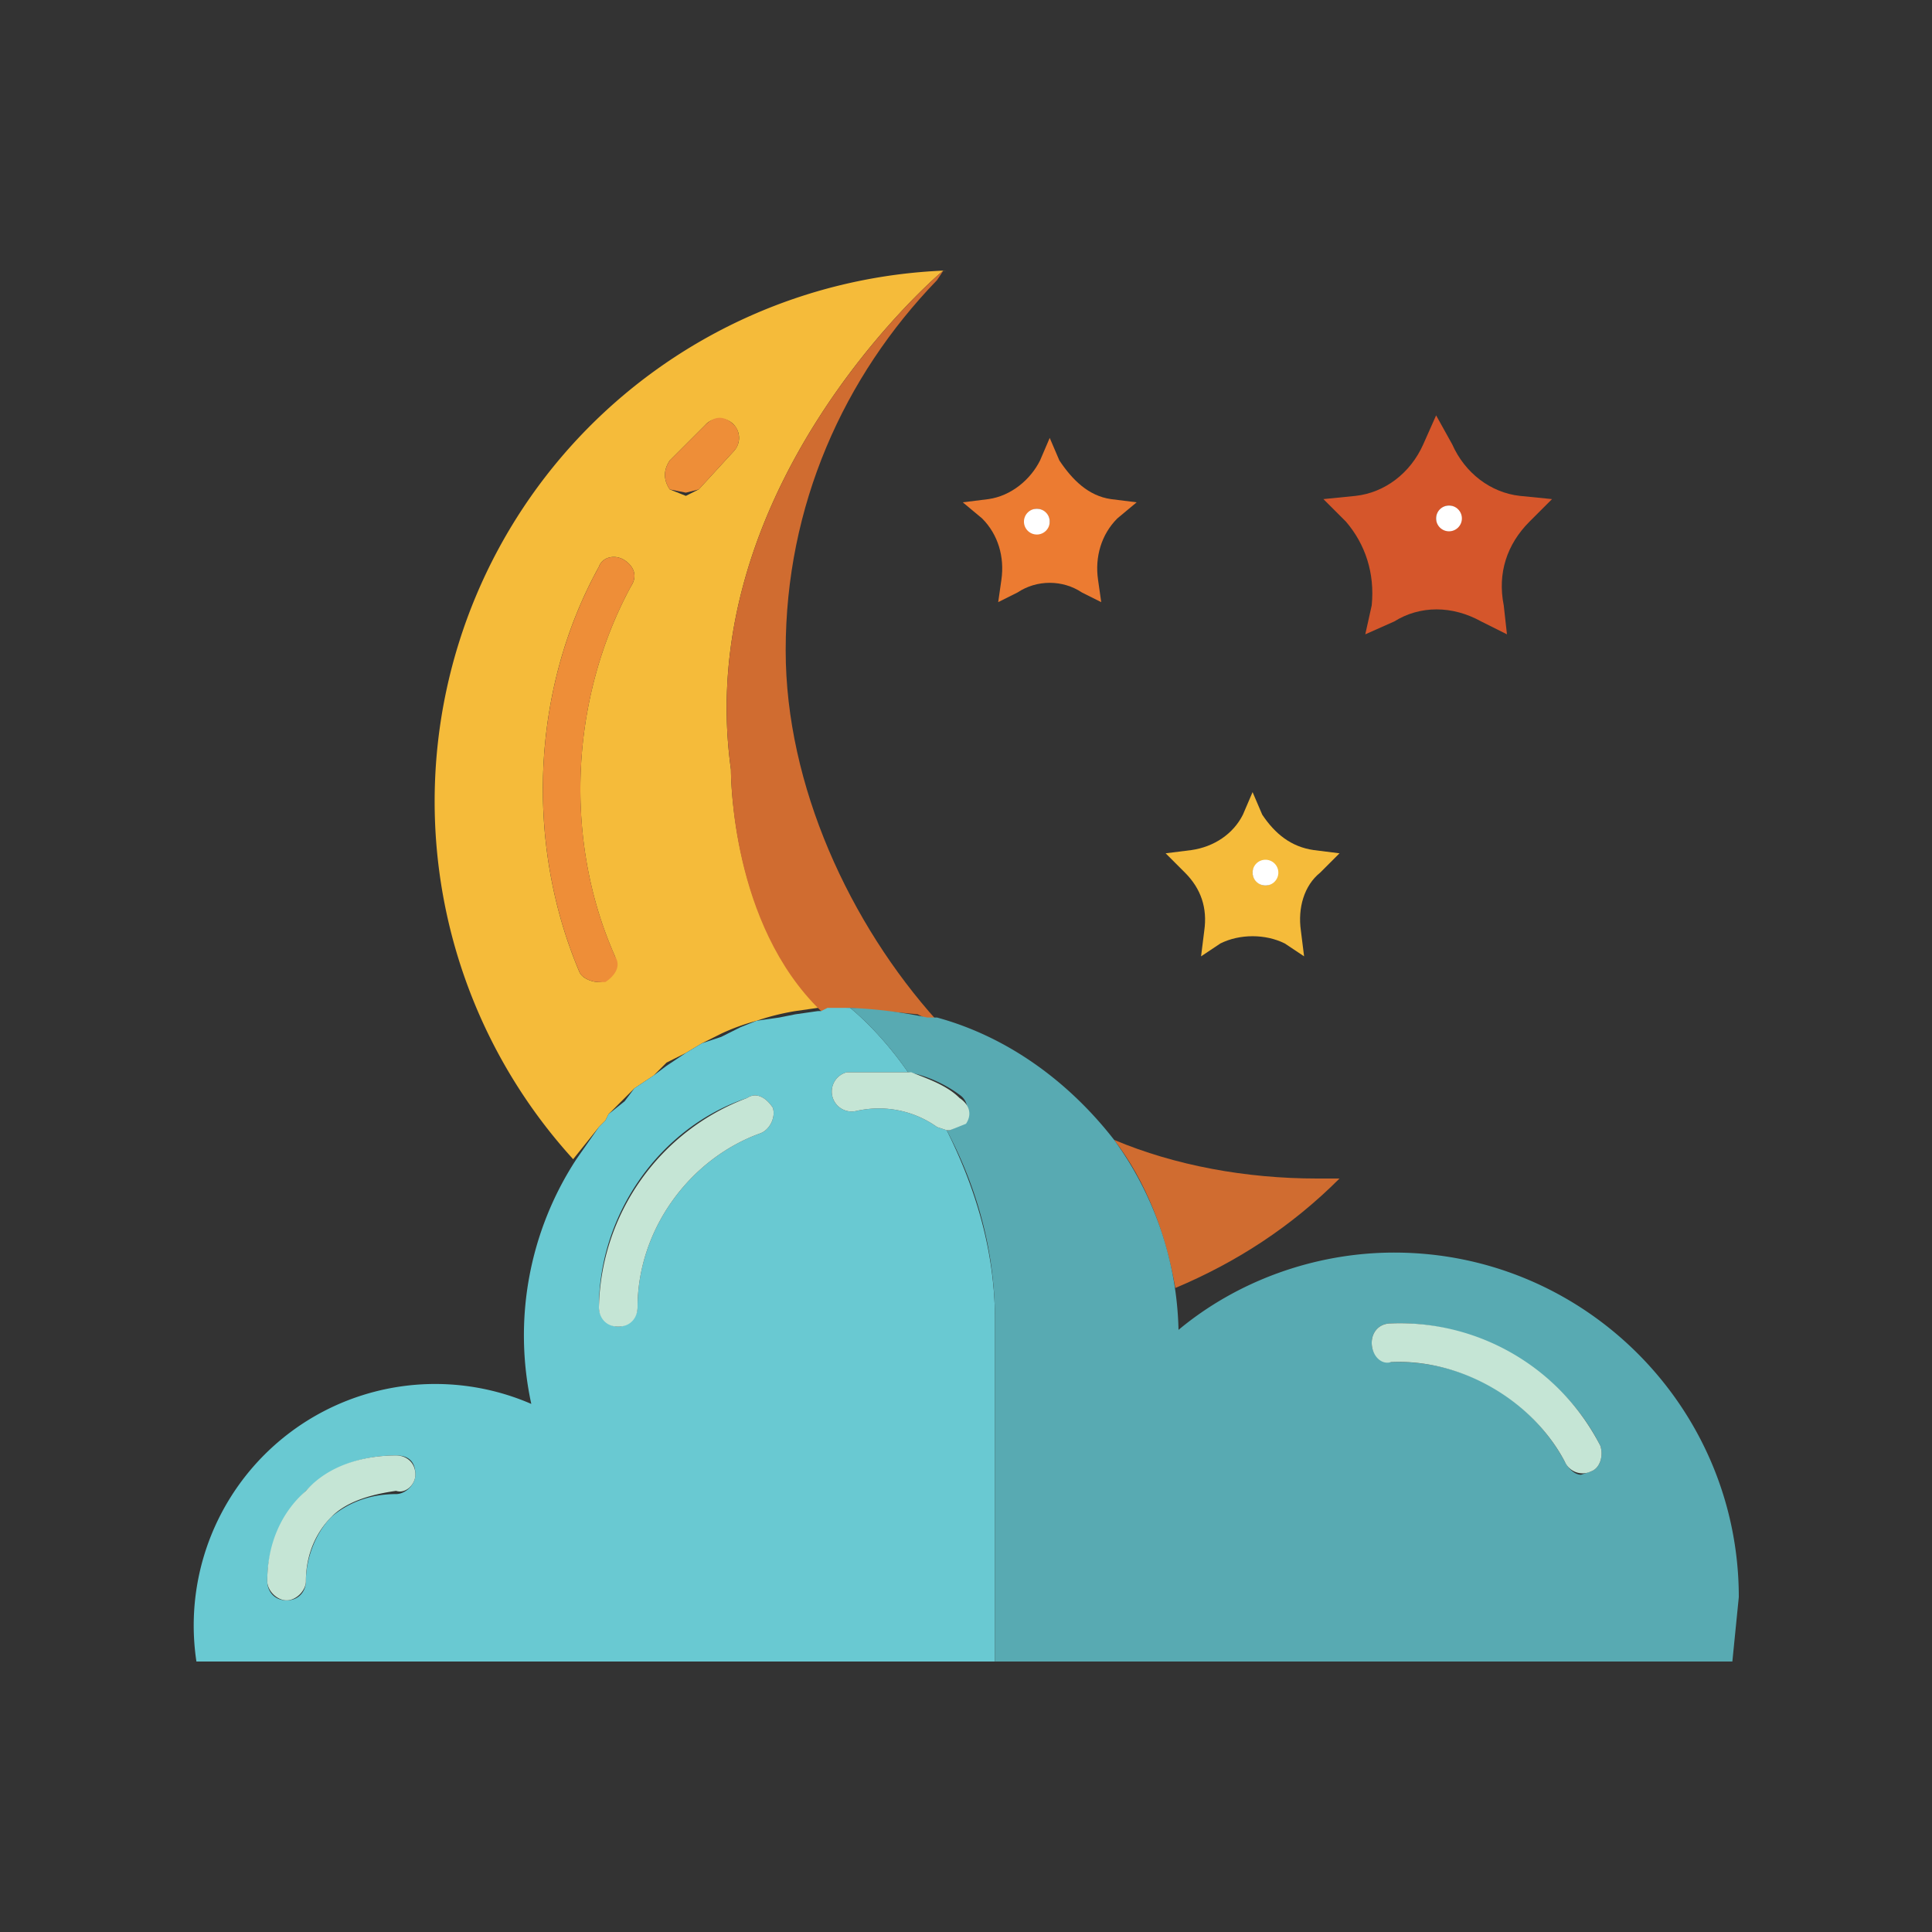 <svg xmlns="http://www.w3.org/2000/svg" viewBox="0 0 600 600"><rect x="0" y="0" width="600" height="600" fill="#333333" stroke="none"/><path fill="#f5bb3a" d="M188 348l1-2 5-5 3-3 6-4 4-4 6-3 5-3 6-3a66 66 0 0 1 11-4 75 75 0 0 1 12-3l7-1h1c-28-26-28-73-28-74-12-86 61-151 66-155h1a165 165 0 0 0-116 276l8-10 2-2zm20-205l11-11a6 6 0 1 1 9 8l-11 12-4 2-5-2c-2-3-2-6 0-9zm-28 159c-17-40-15-88 6-126 1-3 5-4 8-2s4 5 2 8c-19 35-21 79-5 115a6 6 0 0 1-5 8c-2 0-5-1-6-3zm111 15v-1 1z"/><path fill="#d06c30" d="M227 239c0 2 0 48 28 75h2l7-1 21 2 2 1 4 1c-27-30-47-73-47-115 0-45 18-85 47-115l2-3c-5 4-78 69-66 155zm119 115c10 13 16 29 19 46 19-8 36-19 51-34h-7c-22 0-44-4-63-12z"/><path fill="#ee8e38" d="M188 305c3-2 5-5 3-8-16-36-14-80 5-115 2-3 1-6-2-8s-7-1-8 2c-21 38-23 86-6 126 1 2 4 3 6 3h2zm25-152l4-1 11-12c2-2 2-6 0-8-3-3-6-3-9 0l-11 11c-2 3-2 6 0 9l5 1z"/><path fill="#f5bb3a" d="M374 289l-1 8 6-4c6-3 14-3 20 0l6 4-1-8c-1-7 1-14 6-18l6-6-8-1c-7-1-12-5-16-11l-3-7-3 7c-3 6-9 10-16 11l-8 1 6 6c5 5 7 11 6 18zm19-21c2 0 3 1 3 3s-1 4-3 4-4-2-4-4 2-3 4-3z"/><path fill="#d5562b" d="M426 188l-2 9 9-4c8-5 18-5 27 0l8 4-1-9c-2-10 1-19 8-26l7-7-10-1c-9-1-17-7-21-16l-5-9-4 9c-4 9-12 15-21 16l-10 1 7 7c6 7 9 16 8 26zm24-31c2 0 3 2 3 4s-1 3-3 3-4-1-4-3 2-4 4-4z"/><path fill="#ec7b31" d="M311 180l-1 7 6-3c6-4 14-4 20 0l6 3-1-7c-1-7 1-14 6-19l6-5-8-1c-7-1-12-6-16-12l-3-7-3 7c-3 6-9 11-16 12l-8 1 6 5c5 5 7 12 6 19zm11-22c2 0 4 2 4 4s-2 3-4 3-3-1-3-3 1-4 3-4z"/><g fill="#fff"><circle cx="450" cy="161" r="4"/><circle cx="393" cy="271" r="4"/><circle cx="322" cy="162" r="4"/></g><path fill="#69c9d2" d="M294 351l-3-1c-7-5-16-7-25-5a6 6 0 1 1-3-12h19c-9-13-18-20-18-20h-7l-2 1h-1l-7 1-5 1-7 1-5 2-6 3-6 2-5 3-6 4-4 3-6 4-3 4-5 4-1 2-2 2-7 10a100 100 0 0 0-14 76 75 75 0 0 0-104 80h248V410c0-23-7-43-15-59zM123 464c-7 0-14 2-20 7-5 5-8 13-8 20 0 3-2 6-6 6s-6-3-6-6c0-11 5-21 12-28 8-8 18-11 28-11 4 0 6 2 6 6 0 3-3 6-6 6zm113-112c-22 8-38 30-38 54 0 3-3 6-6 6s-6-3-6-6c0-29 19-56 46-65 3-2 6 0 8 3 1 3-1 7-4 8z"/><path fill="#58aab2" d="M433 389c-25 0-49 9-67 24a104 104 0 0 0-20-59c-14-18-33-32-55-38h-3a144 144 0 0 0-24-3s9 7 18 20c6 1 12 4 16 7 3 2 3 6 1 9l-4 2h-1c8 15 15 35 15 59v106h229l2-20c0-59-48-107-107-107zm61 68l-3 1c-2 0-4-2-5-4a59 59 0 0 0-54-31c-3 0-6-2-6-6 0-3 2-6 6-6 26-1 53 14 65 38 1 3 0 7-3 8z"/><path fill="#c5e5d5" d="M123 452c-10 0-21 3-28 11-8 7-12 17-12 28 0 3 3 6 6 6s6-3 6-6c0-8 3-15 8-20s13-7 20-8c3 1 6-2 6-5 0-4-3-6-6-6zm109-111a71 71 0 0 0-46 65c0 3 2 6 6 6s6-3 6-6c0-24 16-46 38-54 3-1 5-5 4-8-2-3-5-5-8-3zm31-8a6 6 0 1 0 3 12c9-2 18 0 25 5l3 1h1l5-2c2-3 1-6-2-8-4-4-10-6-15-8h-20zm169 78c-4 0-6 3-6 6 0 4 3 7 6 6 22-1 44 12 54 31a6 6 0 0 0 8 3c3-1 4-5 3-8a70 70 0 0 0-65-38z"/></svg>
